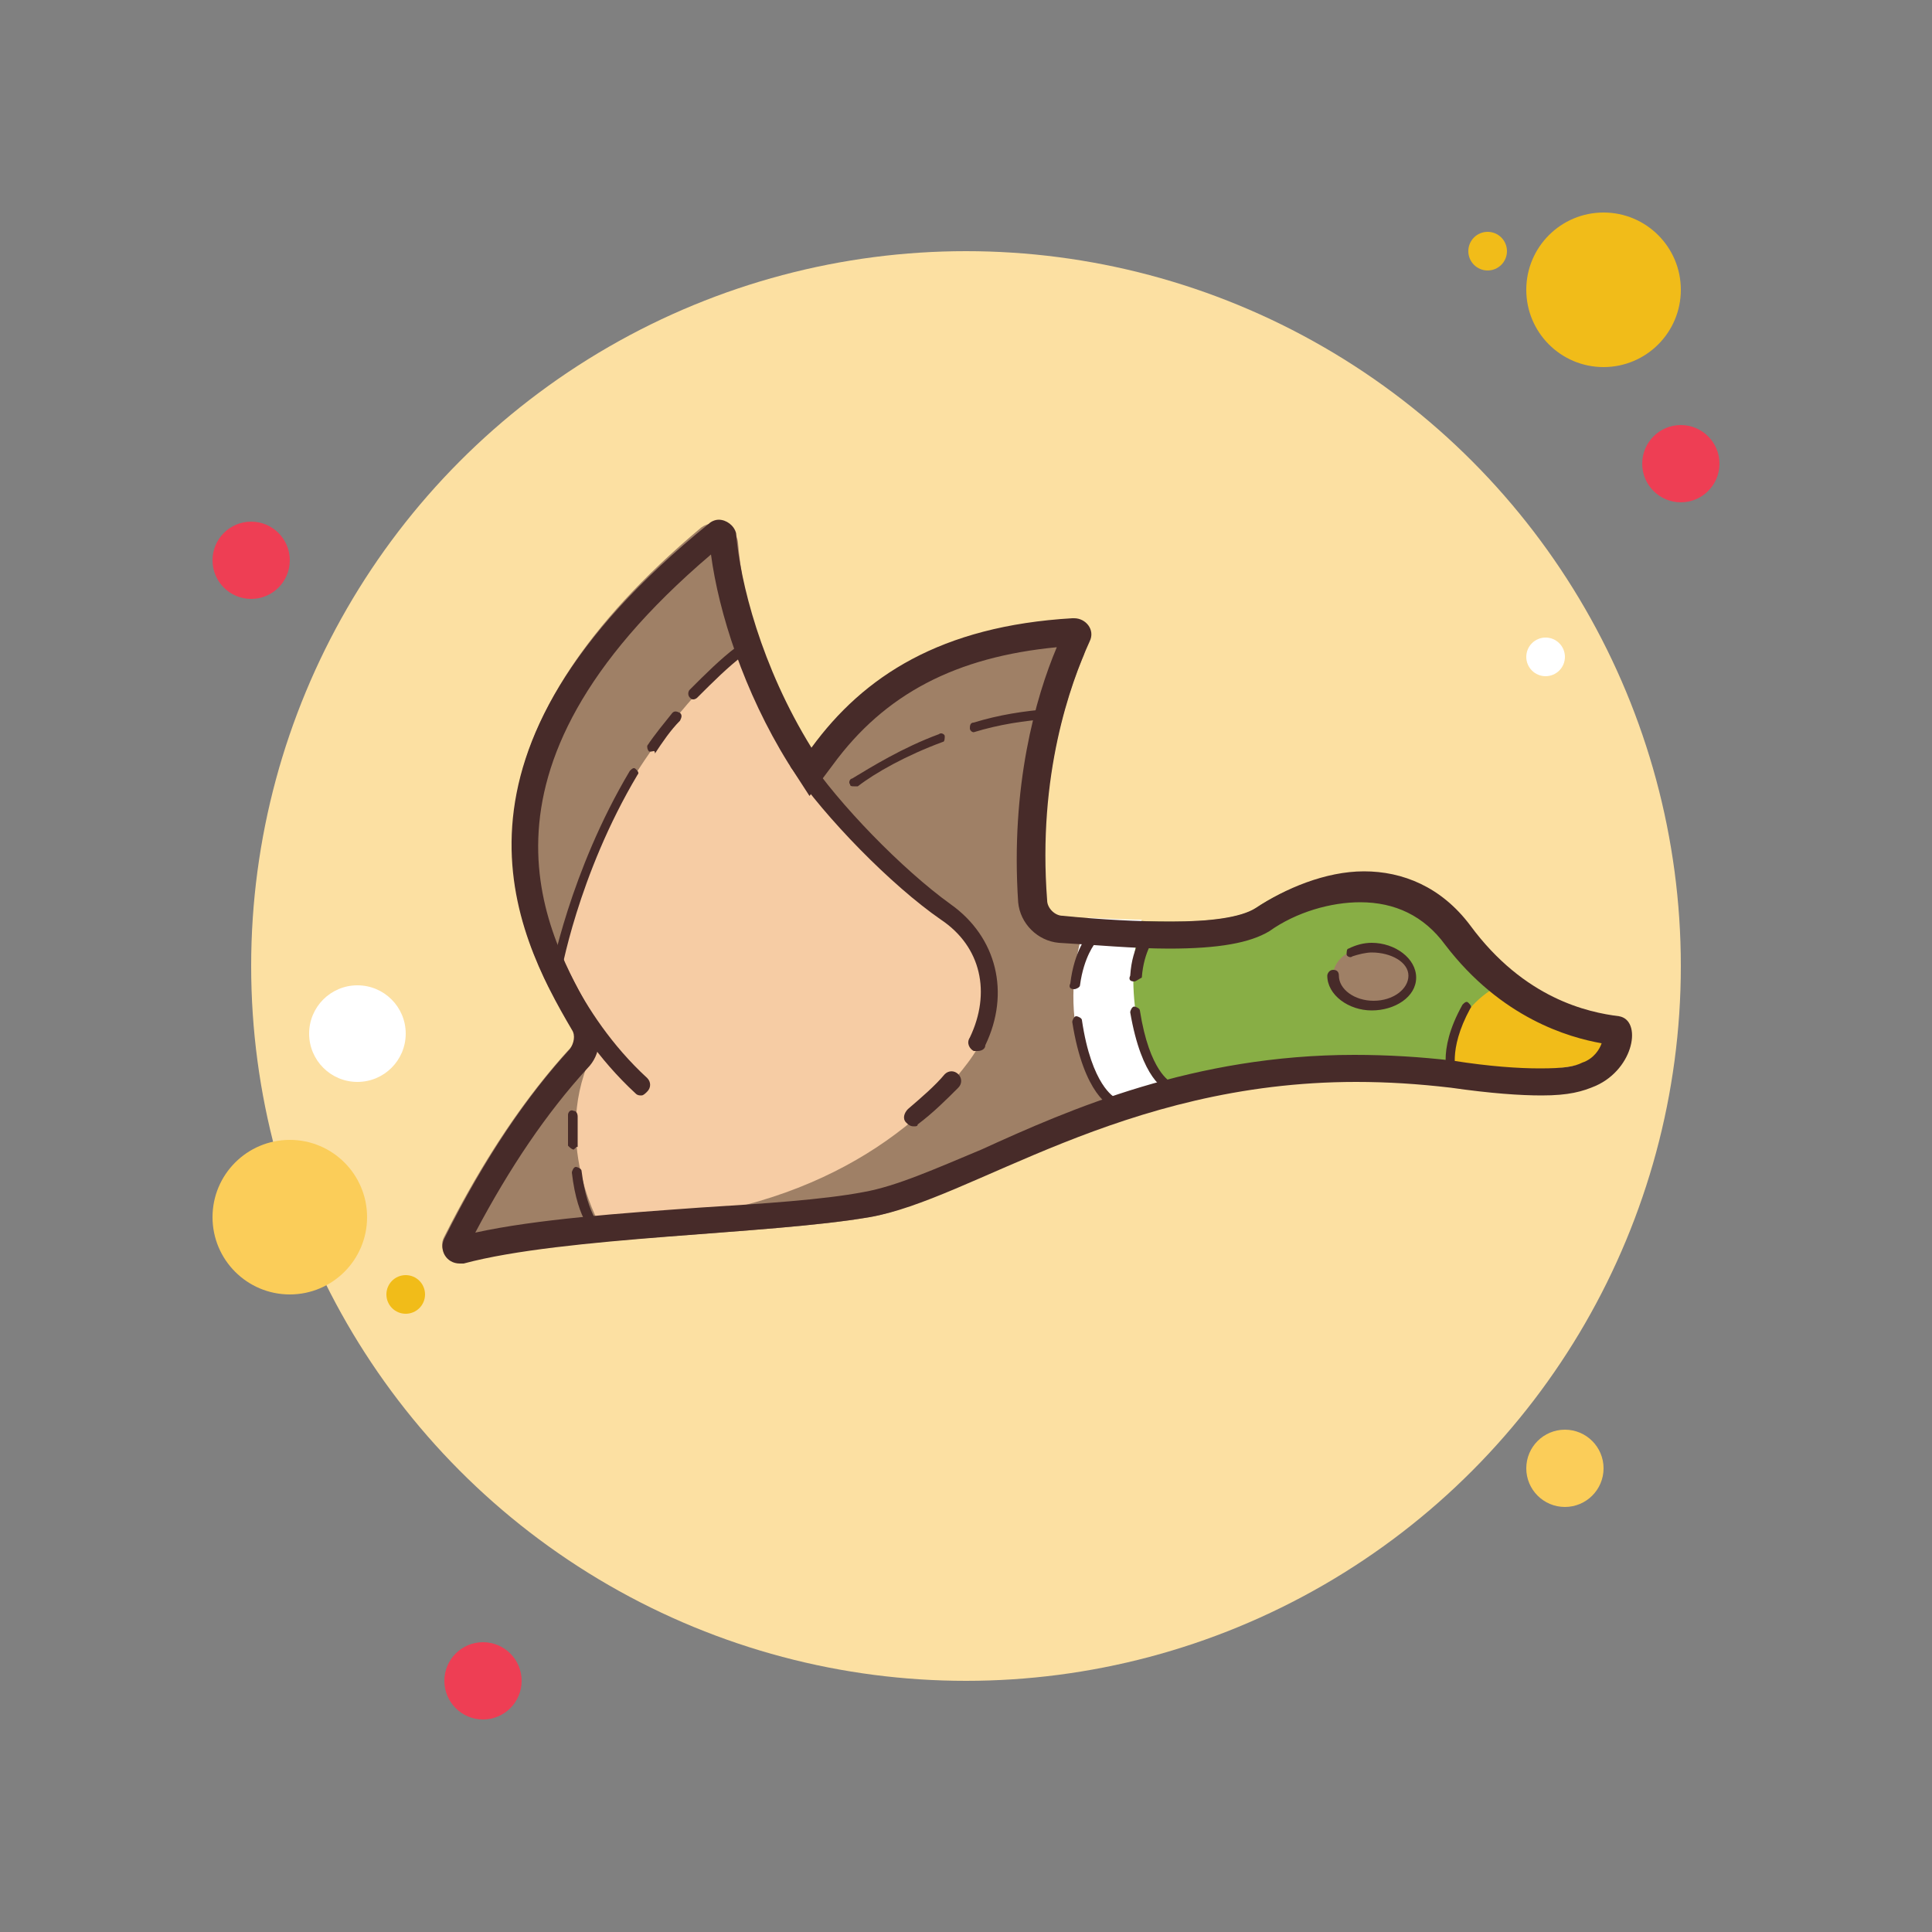 <?xml version="1.0" encoding="utf-8"?>
<!-- Generator: Adobe Illustrator 23.0.3, SVG Export Plug-In . SVG Version: 6.00 Build 0)  -->
<svg version="1.1" id="Layer_1" xmlns="http://www.w3.org/2000/svg" xmlns:xlink="http://www.w3.org/1999/xlink" x="0px" y="0px"
	 viewBox="0 0 100 100" style="enable-background:new 0 0 100 100;" xml:space="preserve">
<rect x="0" y="0" width="100" height="100" fill="#808080" stroke="none"/>
<style type="text/css">
	.st0{fill:#EE3E54;}
	.st1{fill:#F1BC19;}
	.st2{fill:#FCE0A2;}
	.st3{fill:#FBCD59;}
	.st4{fill:#FFFFFF;}
	.st5{fill:#9F8066;}
	.st6{fill:#88AE45;}
	.st7{fill:#472B29;}
	.st8{fill:#F6CCA4;}
</style>
<circle class="st0" cx="13" cy="29" r="2"/>
<circle class="st1" cx="77" cy="13" r="1"/>
<circle class="st2" cx="50" cy="50" r="37"/>
<circle class="st1" cx="83" cy="15" r="4"/>
<circle class="st0" cx="87" cy="24" r="2"/>
<circle class="st3" cx="81" cy="76" r="2"/>
<circle class="st3" cx="15" cy="63" r="4"/>
<circle class="st0" cx="25" cy="87" r="2"/>
<circle class="st4" cx="18.5" cy="53.5" r="2.5"/>
<circle class="st1" cx="21" cy="67" r="1"/>
<circle class="st4" cx="80" cy="34" r="1"/>
<path class="st5" d="M54.8,32.1c0.9-0.1,1.6,0.9,1.3,1.8c-1.3,3-3.2,9.6-1.1,18.1c3,12-18,2-18,2S37,33.6,54.8,32.1z"/>
<path class="st5" d="M82.9,54.7c0.8-0.4,0.6-1.6-0.2-1.7c-1.4-0.3-3.9-1.3-6.7-5c-3-4-8-3-11-1s-18-1-23,0c-4.8,1-12.3,3.7-19,17
	c-0.4,0.7,0.3,1.5,1,1.3c5.3-1.3,15.8-1.4,21-2.3c6-1,15-10,30-8C79.5,55.6,81.8,55.2,82.9,54.7z"/>
<path class="st6" d="M84,53c0,0-3.7,0.8-8-5c-3-4-8-3-11-1c-1.1,0.8-3.9,0.8-7.3,0.6c-0.6,1.4-1.6,5.2,2,9C64,55.2,69,54.2,75,55
	C85,56.3,84,53,84,53z"/>
<ellipse class="st5" cx="71" cy="50.5" rx="2" ry="1.5"/>
<path class="st7" d="M71,52.3c-1.2,0-2.3-0.8-2.3-1.8c0-0.1,0.1-0.3,0.3-0.3s0.3,0.1,0.3,0.3c0,0.7,0.8,1.3,1.8,1.3s1.8-0.6,1.8-1.3
	S72,49.3,71,49.3c-0.3,0-0.7,0.1-1,0.2c-0.1,0.1-0.3,0-0.3-0.1s0-0.3,0.1-0.3c0.4-0.2,0.8-0.3,1.2-0.3c1.2,0,2.3,0.8,2.3,1.8
	S72.2,52.3,71,52.3z"/>
<path class="st8" d="M36.4,27.3c0.7-0.5,1.7-0.1,1.8,0.7c0.3,3.2,1.3,9.8,5.6,14.1c6,6,9.3,8.9,6.3,12.9s-9.1,8.3-19.1,8.3
	c0,0-2.7-4.8,0-9.4C28,49.1,21.4,39.7,36.4,27.3z"/>
<path class="st5" d="M39.1,33c-0.5-1.9-0.8-3.6-0.9-4.9c-0.1-0.9-1.2-1.3-1.9-0.8C24,37.6,25.8,45.8,28.4,51.1
	C30.6,41.3,35.8,35.7,39.1,33z"/>
<path class="st1" d="M84,53c0,0-2.4,0.5-5.7-2.4c-2.1,1-3.3,2.4-3,4.5C84.9,56.3,84,53,84,53z"/>
<path class="st4" d="M56.3,47.5c0,0-2.3,5.4,1.2,10c1.1-0.4,1.9-0.7,2.9-1.1c-1.7-1.8-2.2-6.1-1.3-8.8
	C58.1,47.6,56.3,47.5,56.3,47.5z"/>
<path class="st7" d="M36.8,28.7c0.4,3,1.7,7.1,4,10.8l1.1,1.7l1.2-1.6c2.7-3.7,6.4-5.6,11.6-6.1c-1.1,2.6-2.4,7.2-2,13.2
	c0.1,1.1,1,2,2.1,2.1c1.8,0.1,3.9,0.3,5.7,0.3c2.6,0,4.2-0.3,5.2-0.9c1.4-1,3.2-1.5,4.7-1.5c1.8,0,3.3,0.7,4.4,2.2
	c2.9,3.8,6.4,4.8,8.1,5.1c-0.1,0.3-0.4,0.8-1,1c-0.4,0.2-0.9,0.3-2.2,0.3c-1.1,0-2.6-0.1-4.5-0.4c-1.7-0.2-3.4-0.3-5.1-0.3
	c-8.3,0-14.7,2.8-19.3,4.9c-2.4,1-4.4,1.9-6.1,2.2c-2.1,0.4-5.2,0.6-8.4,0.8c-4.2,0.3-8.5,0.6-11.7,1.3c1.8-3.4,3.7-6.2,5.8-8.5
	c0.7-0.7,0.8-1.8,0.3-2.7C28.4,48.5,23.4,40.1,36.8,28.7 M37.2,26.9c-0.2,0-0.4,0.1-0.5,0.2C22,39,26.6,48.2,29.6,53.3
	c0.2,0.3,0.1,0.7-0.1,1c-2.2,2.4-4.4,5.6-6.5,9.8c-0.3,0.6,0.1,1.3,0.8,1.3c0.1,0,0.1,0,0.2,0C29.2,64,39.8,63.9,45,63
	c5.3-0.9,13-7,25.2-7c1.6,0,3.2,0.1,4.9,0.3c2.1,0.3,3.6,0.4,4.7,0.4c1.4,0,2.1-0.2,2.8-0.5c2-0.9,2.4-3.4,1.2-3.6
	c-1.6-0.2-4.9-0.9-7.7-4.7c-1.5-2-3.5-2.8-5.5-2.8S66.5,46,65,47c-0.8,0.5-2.4,0.7-4.4,0.7c-1.7,0-3.6-0.1-5.6-0.3
	c-0.4,0-0.8-0.4-0.8-0.8c-0.5-6.5,1.2-11.2,2.2-13.4c0.3-0.6-0.2-1.2-0.8-1.2c0,0,0,0-0.1,0c-6.8,0.4-10.8,3-13.5,6.7
	c-2.6-4.2-3.7-8.6-3.9-11.1C38,27.2,37.6,26.9,37.2,26.9L37.2,26.9z"/>
<path class="st7" d="M47.3,58.3c-0.2,0-0.3-0.1-0.4-0.2c-0.2-0.2-0.1-0.5,0.1-0.7c0.7-0.6,1.4-1.2,1.9-1.8c0.2-0.2,0.5-0.2,0.7,0
	c0.2,0.2,0.2,0.5,0,0.7c-0.6,0.6-1.3,1.3-2.1,1.9C47.5,58.3,47.4,58.3,47.3,58.3z"/>
<path class="st7" d="M50.6,54.4c-0.1,0-0.1,0-0.2,0c-0.2-0.1-0.4-0.4-0.2-0.7c1.1-2.3,0.6-4.7-1.5-6.1c-2.6-1.8-6-5.3-7.7-7.8
	c-0.2-0.2-0.1-0.5,0.1-0.7c0.2-0.2,0.5-0.1,0.7,0.1c1.6,2.4,4.9,5.8,7.4,7.6c2.4,1.7,3.1,4.6,1.8,7.3C51,54.3,50.8,54.4,50.6,54.4z"
	/>
<path class="st7" d="M29.7,59.5c-0.1,0-0.2-0.1-0.3-0.2c0-0.5,0-1.1,0-1.6c0-0.1,0.1-0.3,0.3-0.2c0.1,0,0.2,0.1,0.2,0.3
	c0,0.6,0,1.1,0,1.6C29.9,59.3,29.8,59.4,29.7,59.5C29.7,59.5,29.7,59.5,29.7,59.5z"/>
<path class="st7" d="M31,64c0,0-0.1,0-0.1,0c-0.1-0.1-1-0.7-1.3-3.3c0-0.1,0.1-0.3,0.2-0.3c0.1,0,0.3,0.1,0.3,0.2
	c0.3,2.4,1.1,3,1.1,3c0.1,0.1,0.1,0.2,0.1,0.3C31.2,63.9,31.1,64,31,64z"/>
<path class="st7" d="M60.5,56.5C60.5,56.5,60.5,56.5,60.5,56.5c-0.2-0.1-1.4-0.6-2-4.1c0-0.1,0.1-0.3,0.2-0.3c0.1,0,0.3,0.1,0.3,0.2
	c0.5,3.2,1.6,3.7,1.6,3.7c0.1,0.1,0.2,0.2,0.1,0.3C60.7,56.4,60.6,56.5,60.5,56.5z"/>
<g>
	<path class="st7" d="M58.7,50.8C58.7,50.8,58.7,50.8,58.7,50.8c-0.2,0-0.3-0.1-0.2-0.3c0.1-1.6,0.8-2.3,0.9-2.4
		c0.1-0.1,0.3-0.1,0.4,0c0.1,0.1,0.1,0.3,0,0.4l0,0c0,0-0.6,0.7-0.7,2.1C58.9,50.7,58.8,50.8,58.7,50.8z"/>
</g>
<g>
	<path class="st7" d="M57.6,57.3C57.5,57.3,57.5,57.3,57.6,57.3c-0.1,0-1.5-0.6-2.1-4.4c0-0.1,0.1-0.3,0.2-0.3
		c0.1,0,0.3,0.1,0.3,0.2c0.5,3.4,1.7,4,1.7,4c0.1,0.1,0.2,0.2,0.1,0.3C57.8,57.3,57.7,57.3,57.6,57.3z"/>
</g>
<g>
	<path class="st7" d="M55.6,51.2C55.6,51.2,55.6,51.2,55.6,51.2c-0.2,0-0.3-0.1-0.2-0.3c0.2-1.7,0.9-2.5,0.9-2.5
		c0.1-0.1,0.3-0.1,0.4,0c0.1,0.1,0.1,0.3,0,0.4c0,0-0.6,0.7-0.8,2.2C55.9,51.1,55.7,51.2,55.6,51.2z"/>
</g>
<g>
	<path class="st7" d="M75.2,56c-0.1,0-0.2,0-0.2-0.1c0-0.1-0.7-1.4,0.7-3.9c0.1-0.1,0.2-0.2,0.3-0.1c0.1,0.1,0.2,0.2,0.1,0.3
		c-1.2,2.2-0.7,3.4-0.7,3.4c0.1,0.1,0,0.3-0.1,0.3C75.3,56,75.3,56,75.2,56z"/>
</g>
<g>
	<path class="st7" d="M35.9,36.2c-0.1,0-0.1,0-0.2-0.1c-0.1-0.1-0.1-0.3,0-0.4c0.8-0.8,1.6-1.6,2.4-2.2c0.1-0.1,0.3-0.1,0.4,0
		c0.1,0.1,0.1,0.3,0,0.4c-0.8,0.6-1.6,1.4-2.4,2.2C36,36.2,35.9,36.2,35.9,36.2z"/>
</g>
<g>
	<path class="st7" d="M33.7,38.9c0,0-0.1,0-0.1,0c-0.1-0.1-0.1-0.2-0.1-0.3c0.4-0.6,0.9-1.2,1.3-1.7c0.1-0.1,0.2-0.1,0.4,0
		c0.1,0.1,0.1,0.2,0,0.4c-0.5,0.5-0.9,1.1-1.3,1.7C33.9,38.8,33.8,38.9,33.7,38.9z"/>
</g>
<g>
	<path class="st7" d="M28.7,50.8C28.7,50.8,28.7,50.8,28.7,50.8c-0.2,0-0.3-0.2-0.2-0.3c0-0.1,1-5.4,4.1-10.6
		c0.1-0.1,0.2-0.2,0.3-0.1c0.1,0.1,0.2,0.2,0.1,0.3C29.9,45.3,29,50.5,29,50.6C28.9,50.7,28.8,50.8,28.7,50.8z"/>
</g>
<g>
	<path class="st7" d="M50.4,37.9c-0.1,0-0.2-0.1-0.2-0.2c0-0.1,0-0.3,0.2-0.3c1.3-0.4,2.6-0.6,3.9-0.7c0.1,0,0.3,0.1,0.3,0.2
		c0,0.1-0.1,0.3-0.2,0.3C53,37.3,51.7,37.5,50.4,37.9C50.4,37.9,50.4,37.9,50.4,37.9z"/>
</g>
<g>
	<path class="st7" d="M44.2,40.7c-0.1,0-0.2,0-0.2-0.1c-0.1-0.1,0-0.3,0.1-0.3c1-0.6,2.6-1.6,4.5-2.3c0.1-0.1,0.3,0,0.3,0.1
		c0,0.1,0,0.3-0.1,0.3c-1.9,0.7-3.5,1.6-4.4,2.3C44.3,40.7,44.2,40.7,44.2,40.7z"/>
</g>
<g>
	<path class="st7" d="M33.2,56.7c-0.1,0-0.2,0-0.3-0.1c-3.9-3.6-5.2-8.1-5.3-8.3c-0.1-0.3,0.1-0.5,0.3-0.6c0.3-0.1,0.5,0.1,0.6,0.3
		c0,0,1.3,4.4,5,7.8c0.2,0.2,0.2,0.5,0,0.7C33.4,56.6,33.3,56.7,33.2,56.7z"/>
</g>
</svg>
